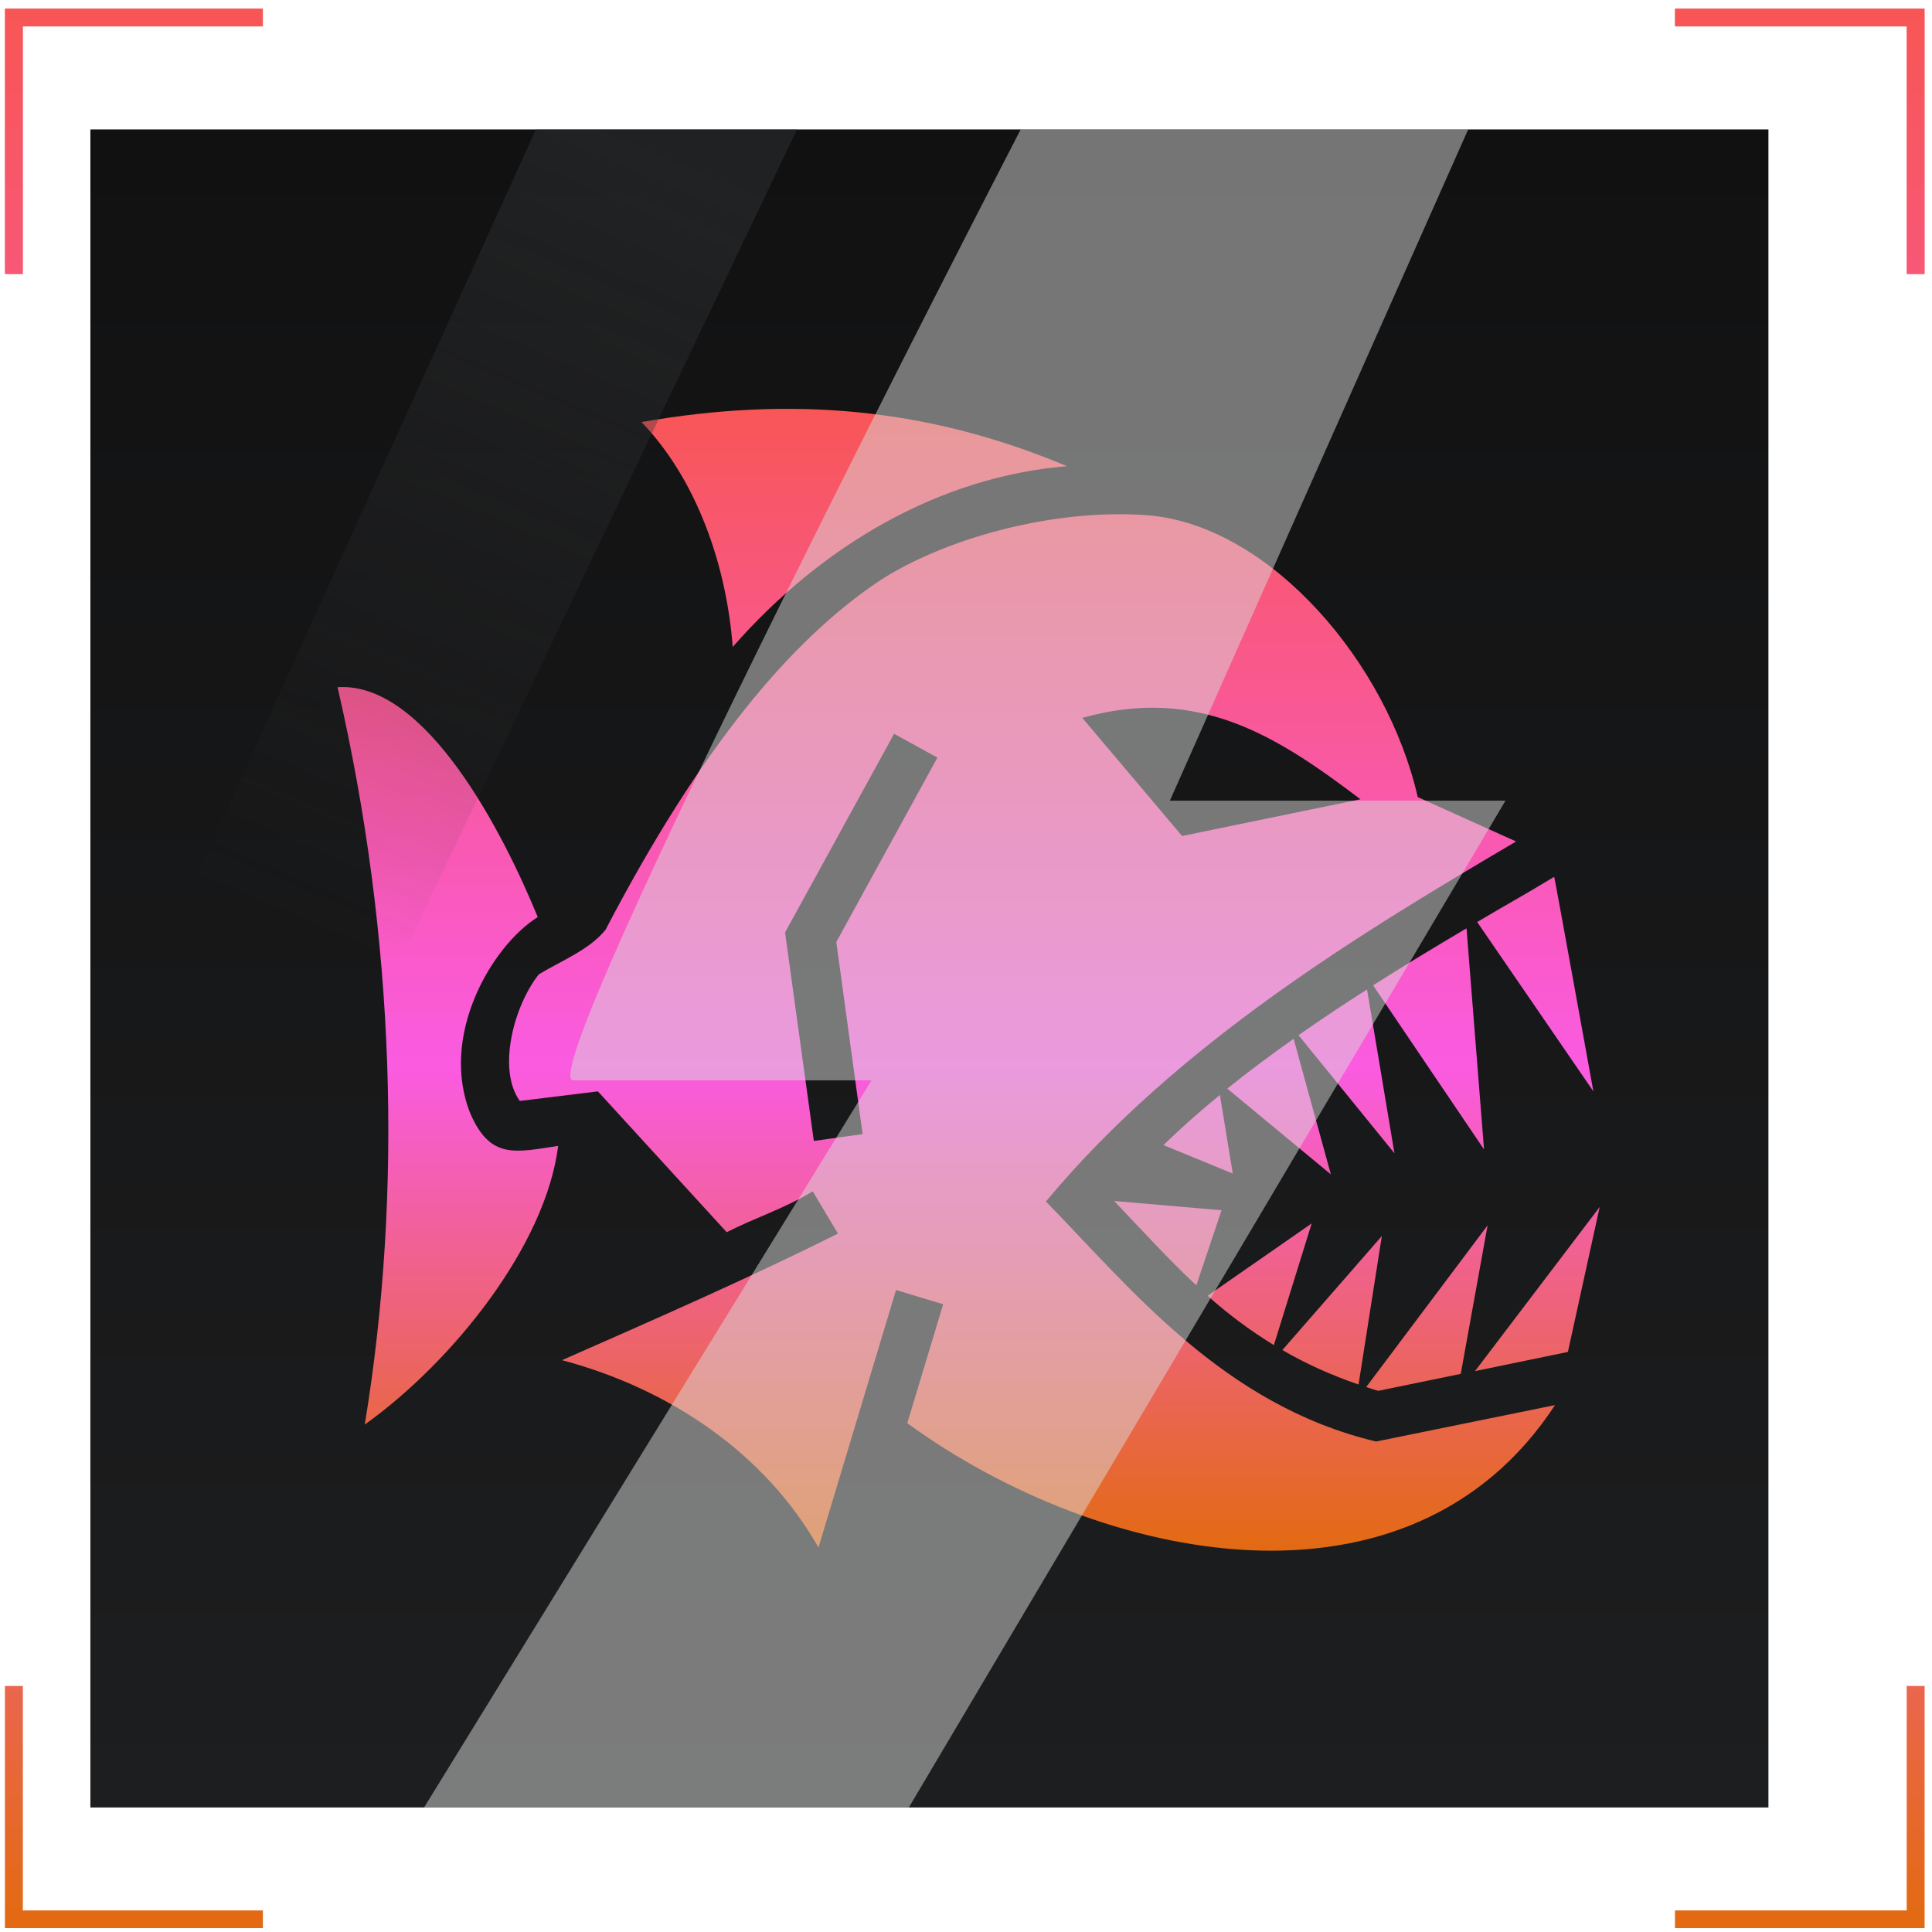 <svg width="110" height="110" viewBox="0 0 110 110" fill="none" xmlns="http://www.w3.org/2000/svg">
<path d="M0.791 95.999V109.28H14.964M95.375 109.28H109.071V95.999M0.791 15.593V1H14.964M109.071 15.593V1H95.375" stroke="url(#paint0_linear_331_10445)"/>
<path d="M0.791 95.999V109.28H14.964M95.375 109.28H109.071V95.999M0.791 15.593V1H14.964M109.071 15.593V1H95.375" stroke="url(#paint1_linear_331_10445)"/>
<rect x="5.146" y="7.369" width="95.541" height="95.541" fill="url(#paint2_linear_331_10445)"/>
<path d="M36.523 24.03C39.674 27.306 41.359 32.169 41.718 36.833C46.851 30.986 53.528 27.142 60.751 26.542C52.717 23.17 44.963 22.557 36.523 24.03ZM50.018 33.105C45.01 36.474 39.893 42.559 34.479 52.933C33.575 54.072 31.936 54.712 30.676 55.476C29.245 57.286 28.305 60.89 29.595 62.684L34.042 62.138L41.375 70.156C42.966 69.345 44.713 68.784 46.273 67.832L47.709 70.234C42.701 72.746 37.131 75.18 31.999 77.442C38.224 79.096 43.606 82.824 46.601 88.113L51.016 73.448L53.699 74.259L51.656 81.03C62.685 89.049 80.267 92.637 88.536 80L78.348 82.075C69.643 80 64.386 73.355 59.55 68.409C67.069 59.361 77.693 52.996 86.32 47.91L80.72 45.383C78.972 37.723 72.373 30.025 65.509 29.35C60.064 28.894 53.746 30.654 50.018 33.105ZM19.219 39.127C22.501 53.323 22.947 67.879 20.768 81.108C25.732 77.567 31.063 70.952 31.78 65.242C29.312 65.617 27.93 66.007 26.793 63.432C24.982 58.971 28.013 53.838 30.617 52.216C28.698 47.52 24.267 38.783 19.219 39.127ZM77.459 45.507L67.303 47.598L61.624 40.874C68.27 39.002 72.779 41.966 77.459 45.507ZM50.907 41.779L53.372 43.136L47.615 53.635L49.113 64.571L46.336 64.961L44.698 53.089L50.907 41.779ZM88.489 49.922C86.242 51.28 86.04 51.342 84.105 52.496L90.72 62.138C90.72 62.138 88.504 49.891 88.489 49.922ZM83.497 52.855C81.703 53.916 79.924 54.992 78.177 56.1L84.495 65.445L83.497 52.855ZM77.834 56.334C76.507 57.177 75.197 58.05 73.933 58.94L79.394 65.663L77.834 56.334ZM73.653 59.142C72.358 60.063 71.094 60.999 69.877 61.982L75.774 66.865L73.653 59.142ZM69.456 62.34C68.348 63.245 67.272 64.197 66.242 65.195L70.189 66.818L69.456 62.34ZM63.434 68.378C65.01 70.032 66.492 71.67 68.114 73.183L69.55 68.908L63.434 68.378ZM91.079 68.721L83.98 78.066L89.269 76.974L91.079 68.721ZM74.682 69.657L68.754 73.776C69.893 74.79 71.125 75.726 72.529 76.584L74.682 69.657ZM84.698 69.766L77.787 78.971C78.021 79.049 78.239 79.127 78.473 79.189L83.169 78.222L84.698 69.766ZM78.676 70.375L73.013 76.865C74.292 77.614 75.728 78.269 77.35 78.83L78.676 70.375Z" fill="url(#paint3_linear_331_10445)"/>
<g opacity="0.5">
<g style="mix-blend-mode:overlay">
<path d="M32.638 61.509C30.09 61.509 58.115 7.369 58.115 7.369H83.592L66.608 45.586H85.716L51.745 102.91H24.145L49.622 61.509H32.638Z" fill="#D9D9D9"/>
</g>
<path d="M45.375 7.369H30.513L9.281 54.078H23.082L45.375 7.369Z" fill="url(#paint4_linear_331_10445)"/>
</g>
<defs>
<linearGradient id="paint0_linear_331_10445" x1="54.931" y1="1" x2="54.931" y2="109.28" gradientUnits="userSpaceOnUse">
<stop stop-color="#E31212"/>
<stop offset="0.576" stop-color="#E312C2"/>
<stop offset="1" stop-color="#E36A12"/>
</linearGradient>
<linearGradient id="paint1_linear_331_10445" x1="54.931" y1="1" x2="54.931" y2="109.28" gradientUnits="userSpaceOnUse">
<stop stop-color="#F85656"/>
<stop offset="0.576" stop-color="#FA5BE1"/>
<stop offset="1" stop-color="#E36A12"/>
</linearGradient>
<linearGradient id="paint2_linear_331_10445" x1="52.917" y1="7.369" x2="52.917" y2="102.91" gradientUnits="userSpaceOnUse">
<stop stop-color="#111112"/>
<stop offset="1" stop-color="#1D1E1F"/>
</linearGradient>
<linearGradient id="paint3_linear_331_10445" x1="55.149" y1="23.277" x2="55.149" y2="88.29" gradientUnits="userSpaceOnUse">
<stop stop-color="#F85656"/>
<stop offset="0.576" stop-color="#FA5BE1"/>
<stop offset="1" stop-color="#E36A12"/>
</linearGradient>
<linearGradient id="paint4_linear_331_10445" x1="36.882" y1="8.431" x2="17.774" y2="53.017" gradientUnits="userSpaceOnUse">
<stop stop-color="#303234"/>
<stop offset="1" stop-color="#303234" stop-opacity="0"/>
</linearGradient>
</defs>
</svg>
